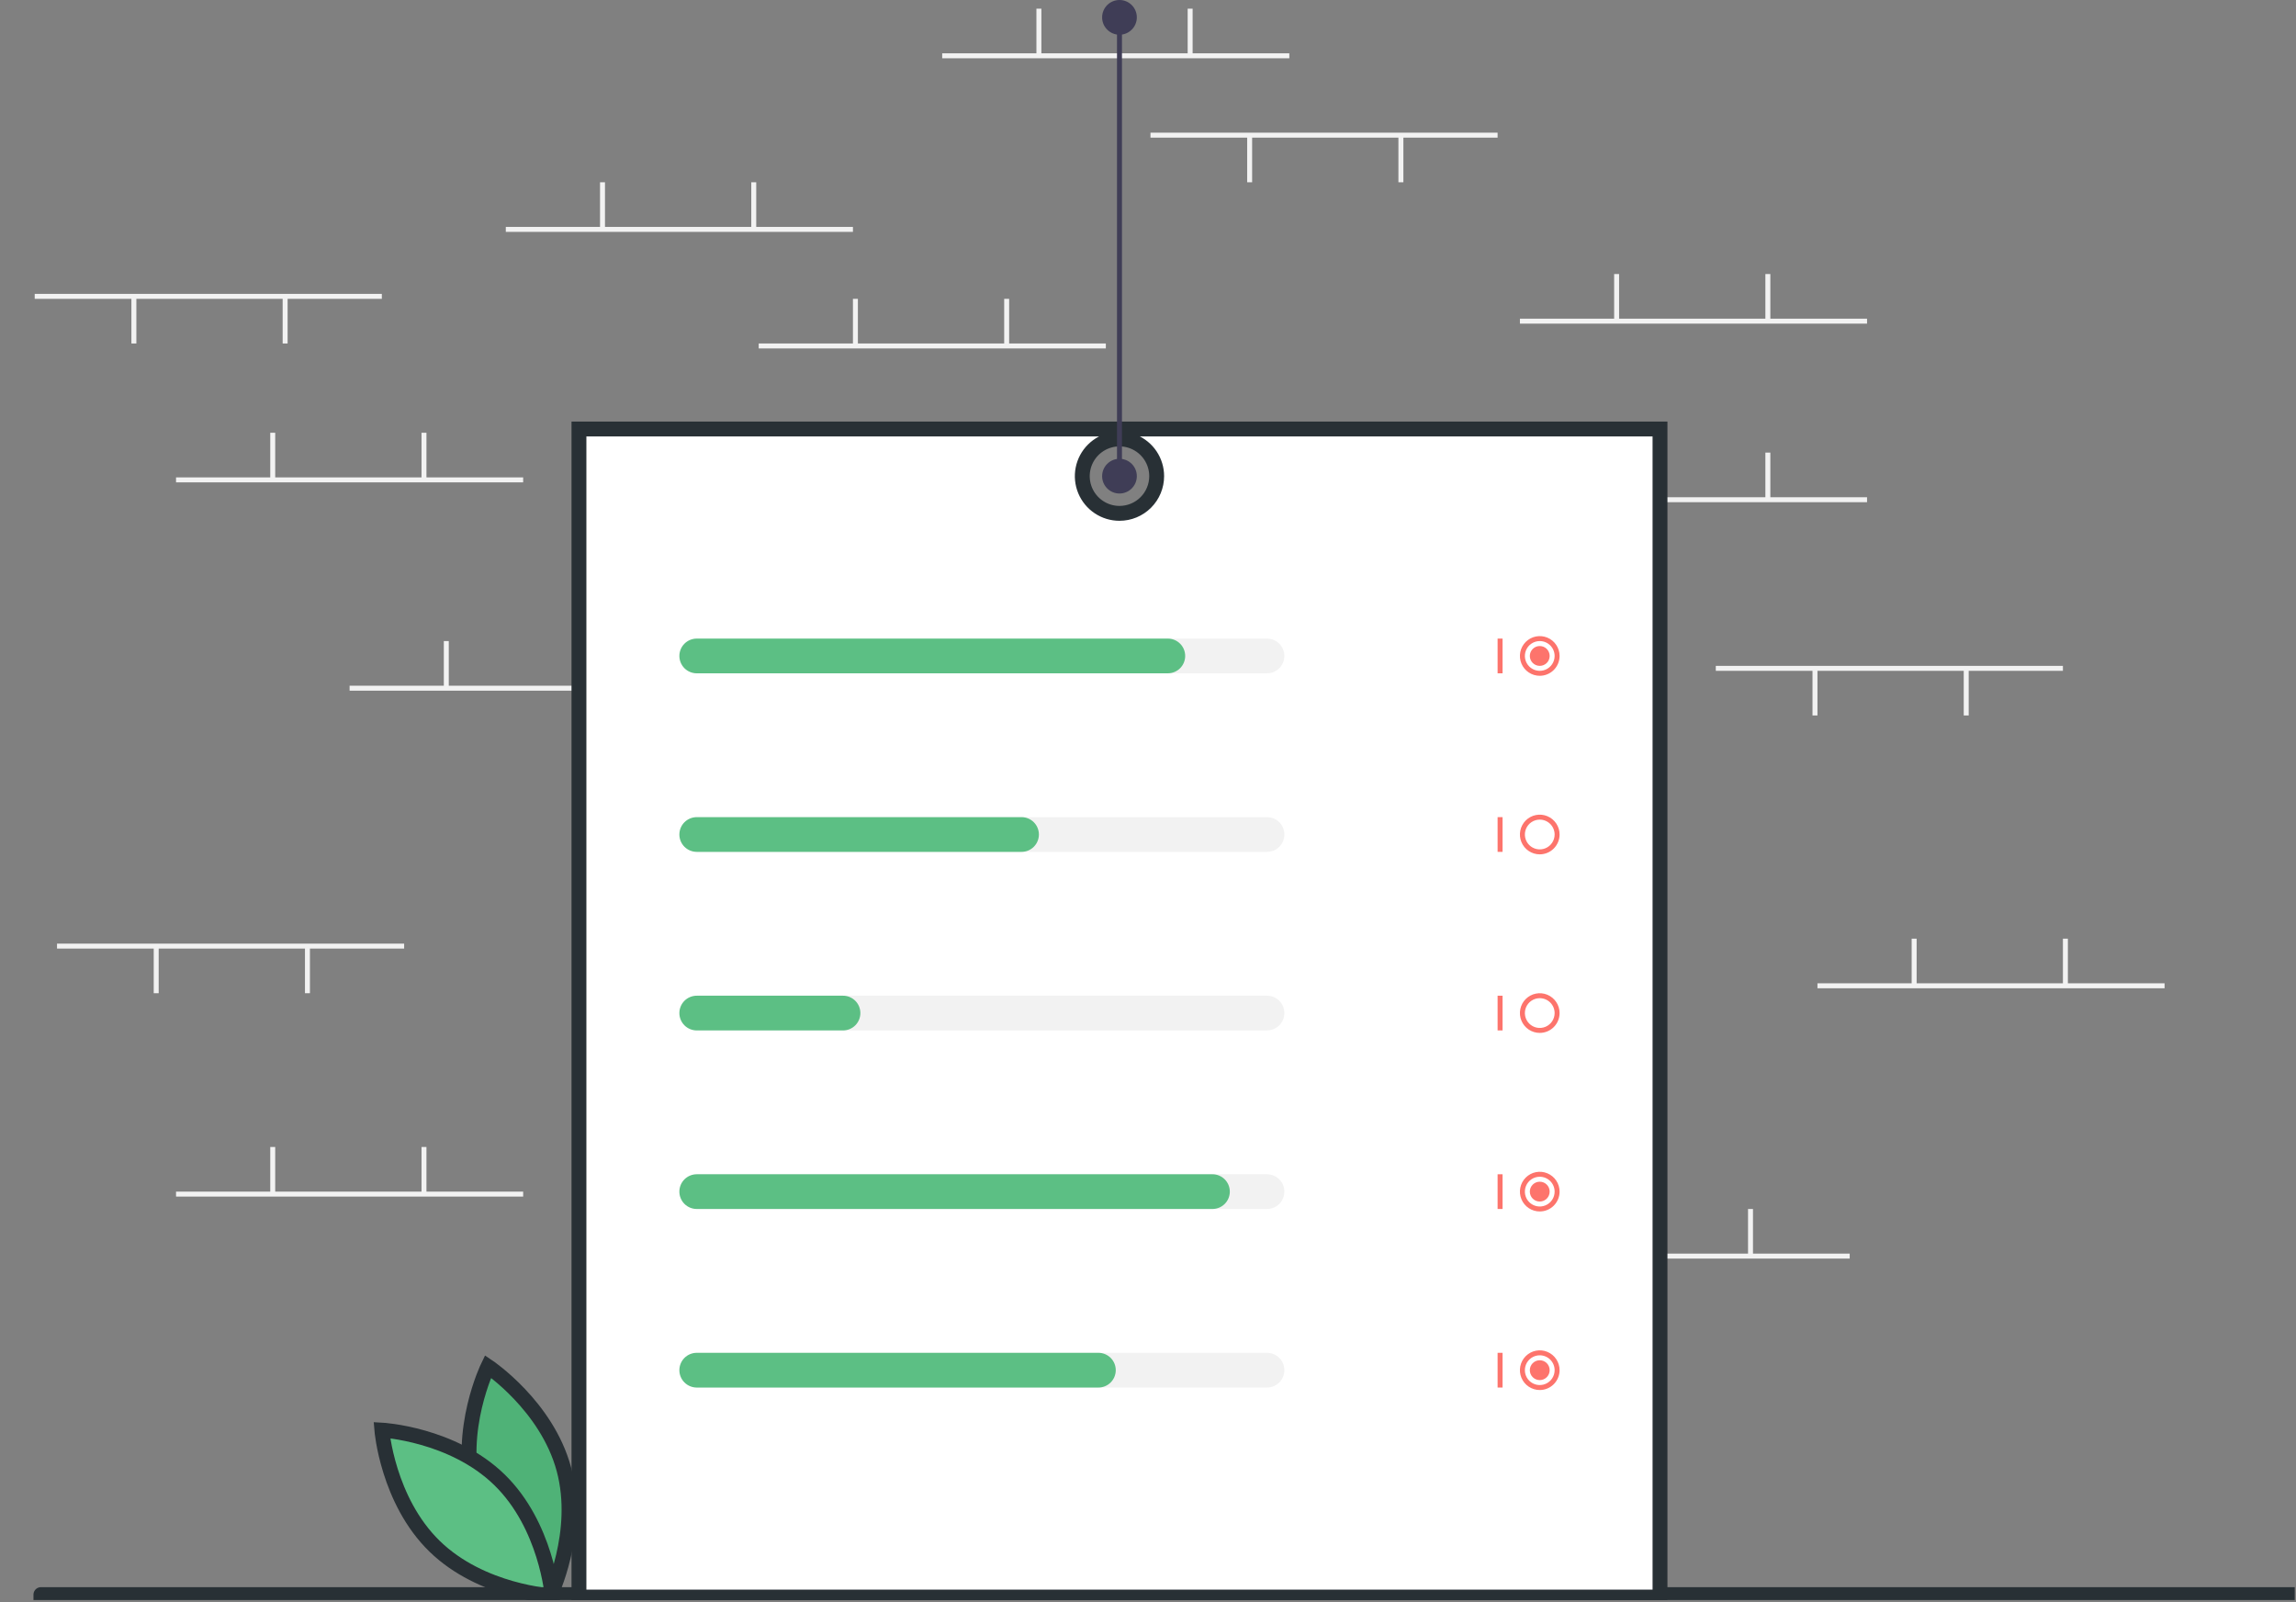 <svg width="926" height="646" viewBox="0 0 926 646" fill="none" xmlns="http://www.w3.org/2000/svg">
<rect x="0" y="0" width="926" height="646" fill="#808080" stroke="none"/>
<g id="percentages 1">
<g clip-path="url(#clip0)">
<g id="bricks">
<path id="Vector" d="M519.997 21.5H379.997V23.5H519.997V21.5Z" fill="#F2F2F2"/>
<path id="Vector_2" d="M419.997 3.5H417.997V22H419.997V3.5Z" fill="#F2F2F2"/>
<path id="Vector_3" d="M480.997 3.5H478.997V22H480.997V3.5Z" fill="#F2F2F2"/>
<path id="Vector_4" d="M745.997 505.5H605.997V507.5H745.997V505.5Z" fill="#F2F2F2"/>
<path id="Vector_5" d="M645.997 487.5H643.997V506H645.997V487.5Z" fill="#F2F2F2"/>
<path id="Vector_6" d="M706.997 487.5H704.997V506H706.997V487.5Z" fill="#F2F2F2"/>
<path id="Vector_7" d="M752.997 200.5H612.997V202.5H752.997V200.5Z" fill="#F2F2F2"/>
<path id="Vector_8" d="M652.997 182.5H650.997V201H652.997V182.5Z" fill="#F2F2F2"/>
<path id="Vector_9" d="M713.997 182.5H711.997V201H713.997V182.5Z" fill="#F2F2F2"/>
<path id="Vector_10" d="M752.997 128.5H612.997V130.5H752.997V128.5Z" fill="#F2F2F2"/>
<path id="Vector_11" d="M652.997 110.5H650.997V129H652.997V110.5Z" fill="#F2F2F2"/>
<path id="Vector_12" d="M713.997 110.5H711.997V129H713.997V110.5Z" fill="#F2F2F2"/>
<path id="Vector_13" d="M445.997 138.5H305.997V140.5H445.997V138.5Z" fill="#F2F2F2"/>
<path id="Vector_14" d="M345.997 120.5H343.997V139H345.997V120.5Z" fill="#F2F2F2"/>
<path id="Vector_15" d="M406.997 120.5H404.997V139H406.997V120.5Z" fill="#F2F2F2"/>
<path id="Vector_16" d="M343.997 91.5H203.997V93.5H343.997V91.5Z" fill="#F2F2F2"/>
<path id="Vector_17" d="M243.997 73.5H241.997V92H243.997V73.5Z" fill="#F2F2F2"/>
<path id="Vector_18" d="M304.997 73.5H302.997V92H304.997V73.5Z" fill="#F2F2F2"/>
<path id="Vector_19" d="M280.997 276.5H140.997V278.5H280.997V276.5Z" fill="#F2F2F2"/>
<path id="Vector_20" d="M180.997 258.5H178.997V277H180.997V258.5Z" fill="#F2F2F2"/>
<path id="Vector_21" d="M241.997 258.5H239.997V277H241.997V258.5Z" fill="#F2F2F2"/>
<path id="Vector_22" d="M210.997 480.5H70.997V482.5H210.997V480.5Z" fill="#F2F2F2"/>
<path id="Vector_23" d="M110.997 462.5H108.997V481H110.997V462.5Z" fill="#F2F2F2"/>
<path id="Vector_24" d="M171.997 462.5H169.997V481H171.997V462.5Z" fill="#F2F2F2"/>
<path id="Vector_25" d="M872.997 396.5H732.997V398.5H872.997V396.5Z" fill="#F2F2F2"/>
<path id="Vector_26" d="M772.997 378.5H770.997V397H772.997V378.5Z" fill="#F2F2F2"/>
<path id="Vector_27" d="M833.997 378.5H831.997V397H833.997V378.5Z" fill="#F2F2F2"/>
<path id="Vector_28" d="M831.997 268.5H691.997V270.5H831.997V268.5Z" fill="#F2F2F2"/>
<path id="Vector_29" d="M793.997 270H791.997V288.5H793.997V270Z" fill="#F2F2F2"/>
<path id="Vector_30" d="M732.997 270H730.997V288.5H732.997V270Z" fill="#F2F2F2"/>
<path id="Vector_31" d="M153.997 118.5H13.997V120.5H153.997V118.5Z" fill="#F2F2F2"/>
<path id="Vector_32" d="M115.997 120H113.997V138.5H115.997V120Z" fill="#F2F2F2"/>
<path id="Vector_33" d="M54.997 120H52.997V138.5H54.997V120Z" fill="#F2F2F2"/>
<path id="Vector_34" d="M162.997 380.5H22.997V382.5H162.997V380.5Z" fill="#F2F2F2"/>
<path id="Vector_35" d="M124.997 382H122.997V400.5H124.997V382Z" fill="#F2F2F2"/>
<path id="Vector_36" d="M63.997 382H61.997V400.5H63.997V382Z" fill="#F2F2F2"/>
<path id="Vector_37" d="M603.997 53.5H463.997V55.5H603.997V53.5Z" fill="#F2F2F2"/>
<path id="Vector_38" d="M565.997 55H563.997V73.5H565.997V55Z" fill="#F2F2F2"/>
<path id="Vector_39" d="M504.997 55H502.997V73.5H504.997V55Z" fill="#F2F2F2"/>
<path id="Vector_40" d="M210.997 192.5H70.997V194.5H210.997V192.5Z" fill="#F2F2F2"/>
<path id="Vector_41" d="M110.997 174.5H108.997V193H110.997V174.5Z" fill="#F2F2F2"/>
<path id="Vector_42" d="M171.997 174.5H169.997V193H171.997V174.5Z" fill="#F2F2F2"/>
</g>
<g id="leafs" style="fill:#fff;stroke:#283035;stroke-width:6;stroke-linecap: round;">
<path id="Vector_43" d="M191.255 602.167C198.169 627.726 221.851 643.555 221.851 643.555C221.851 643.555 234.323 617.945 227.409 592.387C220.495 566.829 196.813 551 196.813 551C196.813 551 184.341 576.609 191.255 602.167Z" fill="#4FB277"/>
<path id="Vector_44" d="M201.415 596.675C220.387 615.143 222.704 643.534 222.704 643.534C222.704 643.534 194.261 641.981 175.289 623.512C156.317 605.044 154 576.653 154 576.653C154 576.653 182.443 578.206 201.415 596.675Z" fill="#5CBF84"/>
</g>
<path id="surface" d="M925.497 643H16.497V645H925.497V643Z" style="fill:none;stroke:#283035;stroke-width:6;stroke-linejoin:round;"/>
<g id="board">
<path id="bg" d="M233.497 173V644H669.497V173H233.497ZM451.497 207C448.53 207 445.63 206.12 443.163 204.472C440.697 202.824 438.774 200.481 437.639 197.74C436.504 194.999 436.206 191.983 436.785 189.074C437.364 186.164 438.793 183.491 440.89 181.393C442.988 179.296 445.661 177.867 448.571 177.288C451.48 176.709 454.496 177.006 457.237 178.142C459.978 179.277 462.321 181.2 463.969 183.666C465.617 186.133 466.497 189.033 466.497 192C466.497 195.978 464.917 199.794 462.104 202.607C459.291 205.42 455.475 207 451.497 207V207Z" style="fill:#fff;stroke:#283035;stroke-width:6;stroke-linecap: round;"/>  
<!-- 3D4156 -->
<g id="bars">
<path id="Vector_45" d="M510.997 271.5H281.997C280.14 271.5 278.36 270.763 277.047 269.45C275.735 268.137 274.997 266.357 274.997 264.5C274.997 262.643 275.735 260.863 277.047 259.55C278.36 258.238 280.14 257.5 281.997 257.5H510.997C512.853 257.5 514.634 258.238 515.947 259.55C517.26 260.863 517.997 262.643 517.997 264.5C517.997 266.357 517.26 268.137 515.947 269.45C514.634 270.763 512.853 271.5 510.997 271.5V271.5Z" fill="#F2F2F2"/>
<path id="Vector_46" d="M510.997 343.5H281.997C280.14 343.5 278.36 342.763 277.047 341.45C275.735 340.137 274.997 338.357 274.997 336.5C274.997 334.643 275.735 332.863 277.047 331.55C278.36 330.238 280.14 329.5 281.997 329.5H510.997C512.853 329.5 514.634 330.238 515.947 331.55C517.26 332.863 517.997 334.643 517.997 336.5C517.997 338.357 517.26 340.137 515.947 341.45C514.634 342.763 512.853 343.5 510.997 343.5Z" fill="#F2F2F2"/>
<path id="Vector_47" d="M510.997 415.5H281.997C280.14 415.5 278.36 414.763 277.047 413.45C275.735 412.137 274.997 410.357 274.997 408.5C274.997 406.643 275.735 404.863 277.047 403.55C278.36 402.238 280.14 401.5 281.997 401.5H510.997C512.853 401.5 514.634 402.238 515.947 403.55C517.26 404.863 517.997 406.643 517.997 408.5C517.997 410.357 517.26 412.137 515.947 413.45C514.634 414.763 512.853 415.5 510.997 415.5Z" fill="#F2F2F2"/>
<path id="Vector_48" d="M510.997 487.5H281.997C280.14 487.5 278.36 486.763 277.047 485.45C275.735 484.137 274.997 482.357 274.997 480.5C274.997 478.643 275.735 476.863 277.047 475.55C278.36 474.238 280.14 473.5 281.997 473.5H510.997C512.853 473.5 514.634 474.238 515.947 475.55C517.26 476.863 517.997 478.643 517.997 480.5C517.997 482.357 517.26 484.137 515.947 485.45C514.634 486.763 512.853 487.5 510.997 487.5V487.5Z" fill="#F2F2F2"/>
<path id="Vector_49" d="M510.997 559.5H281.997C280.14 559.5 278.36 558.763 277.047 557.45C275.735 556.137 274.997 554.357 274.997 552.5C274.997 550.643 275.735 548.863 277.047 547.55C278.36 546.238 280.14 545.5 281.997 545.5H510.997C512.853 545.5 514.634 546.238 515.947 547.55C517.26 548.863 517.997 550.643 517.997 552.5C517.997 554.357 517.26 556.137 515.947 557.45C514.634 558.763 512.853 559.5 510.997 559.5Z" fill="#F2F2F2"/>
</g>
<g id="knobs">
<path id="Vector_50" d="M605.997 257.5H603.997V271.5H605.997V257.5Z" fill="#fd746c"/>
<path id="Vector_51" d="M620.997 272.5C619.415 272.5 617.868 272.031 616.552 271.152C615.237 270.273 614.211 269.023 613.606 267.561C613 266.1 612.842 264.491 613.151 262.939C613.459 261.387 614.221 259.962 615.34 258.843C616.459 257.724 617.884 256.962 619.436 256.654C620.988 256.345 622.597 256.503 624.058 257.109C625.52 257.714 626.77 258.74 627.649 260.055C628.528 261.371 628.997 262.918 628.997 264.5C628.994 266.621 628.151 268.654 626.651 270.154C625.151 271.654 623.118 272.498 620.997 272.5V272.5ZM620.997 258.5C619.81 258.5 618.65 258.852 617.664 259.511C616.677 260.17 615.908 261.108 615.454 262.204C615 263.3 614.881 264.507 615.112 265.671C615.344 266.834 615.915 267.904 616.754 268.743C617.593 269.582 618.662 270.153 619.826 270.385C620.99 270.616 622.197 270.497 623.293 270.043C624.389 269.589 625.326 268.82 625.986 267.833C626.645 266.847 626.997 265.687 626.997 264.5C626.995 262.909 626.362 261.384 625.238 260.259C624.113 259.134 622.588 258.502 620.997 258.5V258.5Z" fill="#fd746c"/>
<path id="Vector_52" d="M605.997 329.5H603.997V343.5H605.997V329.5Z" fill="#fd746c"/>
<path id="Vector_53" d="M620.997 344.5C619.415 344.5 617.868 344.031 616.552 343.152C615.237 342.273 614.211 341.023 613.606 339.561C613 338.1 612.842 336.491 613.151 334.939C613.459 333.387 614.221 331.962 615.34 330.843C616.459 329.724 617.884 328.962 619.436 328.654C620.988 328.345 622.597 328.503 624.058 329.109C625.52 329.714 626.77 330.74 627.649 332.055C628.528 333.371 628.997 334.918 628.997 336.5C628.994 338.621 628.151 340.654 626.651 342.154C625.151 343.654 623.118 344.498 620.997 344.5ZM620.997 330.5C619.81 330.5 618.65 330.852 617.664 331.511C616.677 332.17 615.908 333.108 615.454 334.204C615 335.3 614.881 336.507 615.112 337.671C615.344 338.834 615.915 339.904 616.754 340.743C617.593 341.582 618.662 342.153 619.826 342.385C620.99 342.616 622.197 342.497 623.293 342.043C624.389 341.589 625.326 340.82 625.986 339.833C626.645 338.847 626.997 337.687 626.997 336.5C626.995 334.909 626.362 333.384 625.238 332.259C624.113 331.134 622.588 330.502 620.997 330.5V330.5Z" fill="#fd746c"/>
<path id="Vector_54" d="M605.997 401.5H603.997V415.5H605.997V401.5Z" fill="#fd746c"/>
<path id="Vector_55" d="M620.997 416.5C619.415 416.5 617.868 416.031 616.552 415.152C615.237 414.273 614.211 413.023 613.606 411.561C613 410.1 612.842 408.491 613.151 406.939C613.459 405.387 614.221 403.962 615.34 402.843C616.459 401.724 617.884 400.962 619.436 400.654C620.988 400.345 622.597 400.503 624.058 401.109C625.52 401.714 626.77 402.74 627.649 404.055C628.528 405.371 628.997 406.918 628.997 408.5C628.994 410.621 628.151 412.654 626.651 414.154C625.151 415.654 623.118 416.498 620.997 416.5V416.5ZM620.997 402.5C619.81 402.5 618.65 402.852 617.664 403.511C616.677 404.17 615.908 405.108 615.454 406.204C615 407.3 614.881 408.507 615.112 409.671C615.344 410.834 615.915 411.904 616.754 412.743C617.593 413.582 618.662 414.153 619.826 414.385C620.99 414.616 622.197 414.497 623.293 414.043C624.389 413.589 625.326 412.82 625.986 411.833C626.645 410.847 626.997 409.687 626.997 408.5C626.995 406.909 626.362 405.384 625.238 404.259C624.113 403.134 622.588 402.502 620.997 402.5V402.5Z" fill="#fd746c"/>
<path id="Vector_56" d="M605.997 473.5H603.997V487.5H605.997V473.5Z" fill="#fd746c"/>
<path id="Vector_57" d="M620.997 488.5C619.415 488.5 617.868 488.031 616.552 487.152C615.237 486.273 614.211 485.023 613.606 483.561C613 482.1 612.842 480.491 613.151 478.939C613.459 477.387 614.221 475.962 615.34 474.843C616.459 473.724 617.884 472.962 619.436 472.654C620.988 472.345 622.597 472.503 624.058 473.109C625.52 473.714 626.77 474.74 627.649 476.055C628.528 477.371 628.997 478.918 628.997 480.5C628.994 482.621 628.151 484.654 626.651 486.154C625.151 487.654 623.118 488.498 620.997 488.5V488.5ZM620.997 474.5C619.81 474.5 618.65 474.852 617.664 475.511C616.677 476.17 615.908 477.108 615.454 478.204C615 479.3 614.881 480.507 615.112 481.671C615.344 482.834 615.915 483.904 616.754 484.743C617.593 485.582 618.662 486.153 619.826 486.385C620.99 486.616 622.197 486.497 623.293 486.043C624.389 485.589 625.326 484.82 625.986 483.833C626.645 482.847 626.997 481.687 626.997 480.5C626.995 478.909 626.362 477.384 625.238 476.259C624.113 475.134 622.588 474.502 620.997 474.5Z" fill="#fd746c"/>
<path id="Vector_58" d="M605.997 545.5H603.997V559.5H605.997V545.5Z" fill="#fd746c"/>
<path id="Vector_59" d="M620.997 560.5C619.415 560.5 617.868 560.031 616.552 559.152C615.237 558.273 614.211 557.023 613.606 555.561C613 554.1 612.842 552.491 613.151 550.939C613.459 549.387 614.221 547.962 615.34 546.843C616.459 545.724 617.884 544.962 619.436 544.654C620.988 544.345 622.597 544.503 624.058 545.109C625.52 545.714 626.77 546.74 627.649 548.055C628.528 549.371 628.997 550.918 628.997 552.5C628.994 554.621 628.151 556.654 626.651 558.154C625.151 559.654 623.118 560.498 620.997 560.5V560.5ZM620.997 546.5C619.81 546.5 618.65 546.852 617.664 547.511C616.677 548.17 615.908 549.108 615.454 550.204C615 551.3 614.881 552.507 615.112 553.671C615.344 554.834 615.915 555.904 616.754 556.743C617.593 557.582 618.662 558.153 619.826 558.385C620.99 558.616 622.197 558.497 623.293 558.043C624.389 557.589 625.326 556.82 625.986 555.833C626.645 554.847 626.997 553.687 626.997 552.5C626.995 550.909 626.362 549.384 625.238 548.259C624.113 547.134 622.588 546.502 620.997 546.5Z" fill="#fd746c"/>
<path id="Vector_60" d="M620.997 268.5C623.206 268.5 624.997 266.709 624.997 264.5C624.997 262.291 623.206 260.5 620.997 260.5C618.788 260.5 616.997 262.291 616.997 264.5C616.997 266.709 618.788 268.5 620.997 268.5Z" fill="#fd746c"/>
<path id="Vector_61" d="M620.997 484.5C623.206 484.5 624.997 482.709 624.997 480.5C624.997 478.291 623.206 476.5 620.997 476.5C618.788 476.5 616.997 478.291 616.997 480.5C616.997 482.709 618.788 484.5 620.997 484.5Z" fill="#fd746c"/>
<path id="Vector_62" d="M620.997 556.5C623.206 556.5 624.997 554.709 624.997 552.5C624.997 550.291 623.206 548.5 620.997 548.5C618.788 548.5 616.997 550.291 616.997 552.5C616.997 554.709 618.788 556.5 620.997 556.5Z" fill="#fd746c"/>
</g>
<g id="hook">
<path id="Vector_63" d="M451.497 199C455.363 199 458.497 195.866 458.497 192C458.497 188.134 455.363 185 451.497 185C447.631 185 444.497 188.134 444.497 192C444.497 195.866 447.631 199 451.497 199Z" fill="#3F3D56"/>
<path id="Vector_64" d="M451.497 14C455.363 14 458.497 10.866 458.497 7C458.497 3.134 455.363 0 451.497 0C447.631 0 444.497 3.134 444.497 7C444.497 10.866 447.631 14 451.497 14Z" fill="#3F3D56"/>
<path id="Vector_65" d="M452.497 7H450.497V192H452.497V7Z" fill="#3F3D56"/>
</g>
<g id="indicators">
<path id="Vector_66" d="M470.997 271.5H280.997C279.14 271.5 277.36 270.763 276.047 269.45C274.735 268.137 273.997 266.357 273.997 264.5C273.997 262.643 274.735 260.863 276.047 259.55C277.36 258.238 279.14 257.5 280.997 257.5H470.997C472.853 257.5 474.634 258.238 475.947 259.55C477.26 260.863 477.997 262.643 477.997 264.5C477.997 266.357 477.26 268.137 475.947 269.45C474.634 270.763 472.853 271.5 470.997 271.5V271.5Z" fill="#5CBF84"/>
<path id="Vector_67" d="M411.997 343.5H280.997C279.14 343.5 277.36 342.763 276.047 341.45C274.735 340.137 273.997 338.357 273.997 336.5C273.997 334.643 274.735 332.863 276.047 331.55C277.36 330.238 279.14 329.5 280.997 329.5H411.997C413.853 329.5 415.634 330.238 416.947 331.55C418.26 332.863 418.997 334.643 418.997 336.5C418.997 338.357 418.26 340.137 416.947 341.45C415.634 342.763 413.853 343.5 411.997 343.5Z" fill="#5CBF84"/>
<path id="Vector_68" d="M339.997 415.5H280.997C279.14 415.5 277.36 414.763 276.047 413.45C274.735 412.137 273.997 410.357 273.997 408.5C273.997 406.643 274.735 404.863 276.047 403.55C277.36 402.238 279.14 401.5 280.997 401.5H339.997C341.854 401.5 343.634 402.238 344.947 403.55C346.26 404.863 346.997 406.643 346.997 408.5C346.997 410.357 346.26 412.137 344.947 413.45C343.634 414.763 341.854 415.5 339.997 415.5V415.5Z" fill="#5CBF84"/>
<path id="Vector_69" d="M488.997 487.5H280.997C279.14 487.5 277.36 486.763 276.047 485.45C274.735 484.137 273.997 482.357 273.997 480.5C273.997 478.643 274.735 476.863 276.047 475.55C277.36 474.238 279.14 473.5 280.997 473.5H488.997C490.853 473.5 492.634 474.238 493.947 475.55C495.26 476.863 495.997 478.643 495.997 480.5C495.997 482.357 495.26 484.137 493.947 485.45C492.634 486.763 490.853 487.5 488.997 487.5V487.5Z" fill="#5CBF84"/>
<path id="Vector_70" d="M442.997 559.5H280.997C279.14 559.5 277.36 558.763 276.047 557.45C274.735 556.137 273.997 554.357 273.997 552.5C273.997 550.643 274.735 548.863 276.047 547.55C277.36 546.238 279.14 545.5 280.997 545.5H442.997C444.853 545.5 446.634 546.238 447.947 547.55C449.26 548.863 449.997 550.643 449.997 552.5C449.997 554.357 449.26 556.137 447.947 557.45C446.634 558.763 444.853 559.5 442.997 559.5V559.5Z" fill="#5CBF84"/>
</g>
</g>
</g>
</g>
<defs>
<clipPath id="clip0">
<rect width="925.497" height="645.184" fill="white"/>
</clipPath>
</defs>
</svg>
